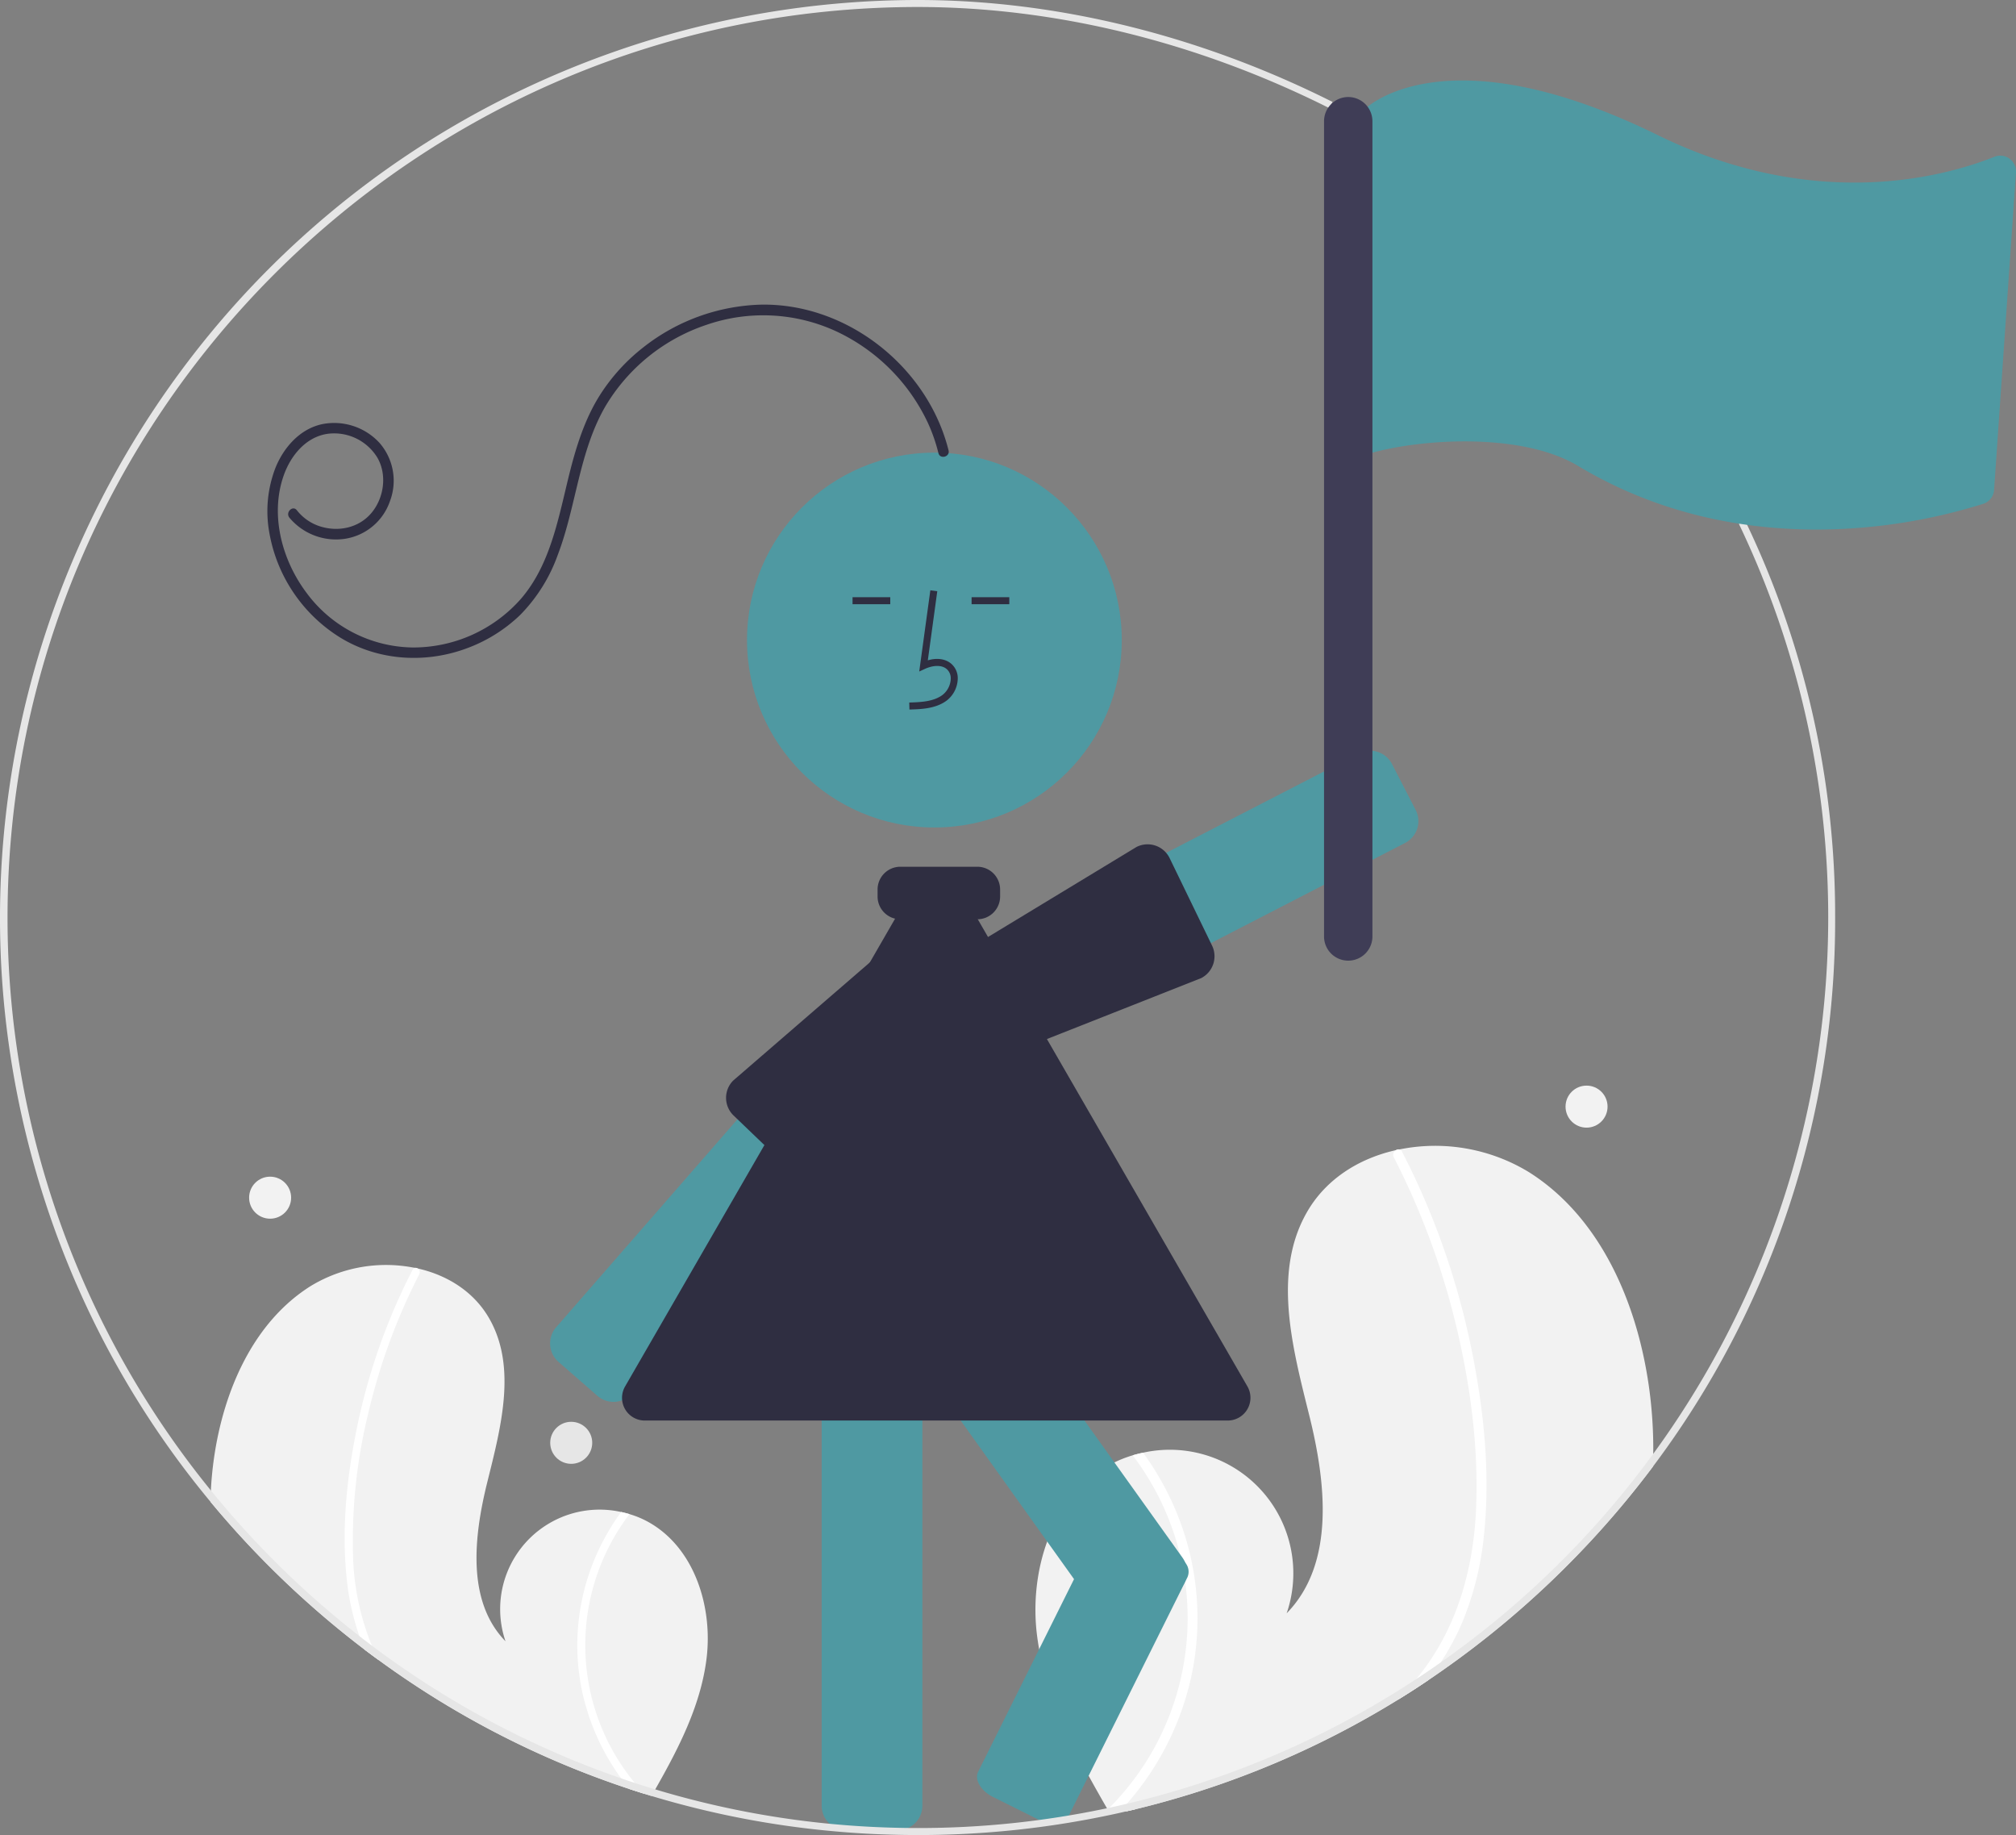 <svg id="ad3423d0-b1a8-4183-9d5d-a1b308e52494" data-name="Layer 1" xmlns="http://www.w3.org/2000/svg" width="575.811" height="524" viewBox="0 0 575.811 524"><rect x="0" y="0" width="575.811" height="524" fill="#808080" stroke="none"/><path d="M784.296,603.05c-.01,1.25-.04,2.49-.09,3.74a266.156,266.156,0,0,1-64.28,61.06q-4.275,2.895-8.66,5.58a258.434,258.434,0,0,1-70.53,30.11q-1.965.51-3.93.99c-.94.23-1.89.46-2.84.66-.58-.05-1.15-.1-1.72-.15-.03-.01-.07-.01-.1-.02-.23-.02-.46-.04-.68-.05-.98-.09-1.96-.19-2.94-.28l.229.44.58,1.1h-.01c-.21-.36-.42-.73-.62-1.1-.08-.13-.17-.27-.24-.41-.07-.12-.14-.25-.21-.37-8.92-15.52-17.71-31.61-19.96-49.32-2.35-18.54,4.25-39.52,20.56-48.63a33.505,33.505,0,0,1,6.75-2.83c.98-.29,1.97-.53,2.97-.75a35.277,35.277,0,0,1,41.02,45.86c13.83-14.18,11.25-37.18,6.48-56.4-4.78-19.23-10.56-40.62-.84-57.88,5.4-9.62,14.9-15.58,25.57-17.98.32-.07.65-.14.98-.2a51.476,51.476,0,0,1,36.99,6.48c20.39,12.85,30.86,37.21,34.26,61.07A127.598,127.598,0,0,1,784.296,603.05Z" transform="translate(-312.094 -188)" fill="#f2f2f2"/><path d="M645.967,615.06a79.429,79.429,0,0,1,6.85,49.38,81.279,81.279,0,0,1-18.88,38.63c-.55.63-1.11,1.24-1.68,1.84.92-.06,1.85-.14,2.771-.22.59-.05,1.19-.1,1.78-.16-.94.23-1.89.46-2.84.66-.58-.05-1.15-.1-1.72-.15-.03-.01-.07-.01-.1-.02-.23-.02-.46-.04-.68-.05-.98-.09-1.96-.19-2.94-.28l.229.44.58,1.1h-.01c-.21-.36-.42-.73-.62-1.1-.08-.13-.17-.27-.24-.41.18-.17.35-.35.52-.53a76.745,76.745,0,0,0,6.62-100.62c.98-.29,1.97-.53,2.97-.75A82.099,82.099,0,0,1,645.967,615.06Z" transform="translate(-312.094 -188)" fill="#fff"/><path d="M735.967,626.15a87.389,87.389,0,0,1-6.04,24.67,72.503,72.503,0,0,1-6.34,11.89c-1.14,1.76-2.37,3.48-3.66,5.14q-4.275,2.895-8.66,5.58a74.875,74.875,0,0,0,5.33-5.96c.93-1.12,1.81-2.27,2.66-3.44,9.51-13.11,13.7-28.89,14.42-44.92.76-17.17-1.47-34.64-5.39-51.33a215.092,215.092,0,0,0-18.1-49.32,1.543,1.543,0,0,1,.62-2.04,1.327,1.327,0,0,1,.98-.2,1.102,1.102,0,0,1,.75.65c.99,1.93,1.97,3.86,2.9,5.82a217.641,217.641,0,0,1,17.06,51.16C735.937,590.92,737.777,608.77,735.967,626.15Z" transform="translate(-312.094 -188)" fill="#fff"/><path d="M498.177,700.85c.36-.63.72-1.26,1.07-1.89,6.67-11.72,12.94-23.88,14.63-37.18,1.89-14.92-3.42-31.81-16.55-39.14a26.442,26.442,0,0,0-5.44-2.28c-.78-.23-1.58-.43-2.39-.61a28.404,28.404,0,0,0-33.02,36.92c-11.13-11.41-9.05-29.93-5.21-45.4,3.84-15.48,8.5-32.7.67-46.59-4.35-7.75-11.99-12.55-20.58-14.48-.26-.05-.53-.11-.79-.16a41.465,41.465,0,0,0-29.78,5.22c-16.41,10.34-24.84,29.95-27.58,49.16-.43,3.03-.73,6.1-.88,9.18-.06,1.08-.1,2.15-.12,3.23q7.905,9.555,16.78,18.43a267.147,267.147,0,0,0,27.27,23.81c1.32,1,2.64,1.98,3.98,2.95a259.198,259.198,0,0,0,71.62,36.83c1.41.46,2.84.92,4.26,1.36Z" transform="translate(-312.094 -188)" fill="#f2f2f2"/><path d="M496.117,700.21c-1.42-.44-2.85-.9-4.26-1.36-.82-.99-1.6-2-2.35-3.04a65.51,65.51,0,0,1-11.47-26.45,63.954,63.954,0,0,1,5.51-39.75,66.594,66.594,0,0,1,5.95-9.86c.81.18,1.61.38,2.39.61a61.78,61.78,0,0,0,1.52,76.77C494.277,698.19,495.177,699.21,496.117,700.21Z" transform="translate(-312.094 -188)" fill="#fff"/><path d="M417.287,591.55a152.504,152.504,0,0,0-4.34,41.32,72.433,72.433,0,0,0,5.36,25.05c.59,1.39,1.23,2.75,1.93,4.1-1.34-.97-2.66-1.95-3.98-2.95-.1-.23-.2-.45-.29-.68q-.66-1.59-1.23-3.21a71.685,71.685,0,0,1-3.64-16.64c-1.45-14,.03-28.36,2.8-42.11a174.911,174.911,0,0,1,13.73-41.18c.75-1.58,1.54-3.13,2.34-4.68a.884.884,0,0,1,.6-.53,1.12,1.12,0,0,1,.79.16,1.253,1.253,0,0,1,.5,1.65A172.718,172.718,0,0,0,417.287,591.55Z" transform="translate(-312.094 -188)" fill="#fff"/><path d="M489.763,587.874a7.006,7.006,0,0,1-7.029-1.288l-11.123-9.701a7.007,7.007,0,0,1-.675-9.877L551.79,474.299a7.007,7.007,0,0,1,9.876-.675l11.123,9.701a7.007,7.007,0,0,1,.675,9.876l-80.854,92.709A6.958,6.958,0,0,1,489.763,587.874Z" transform="translate(-312.094 -188)" fill="#4f99a2"/><path d="M600.889,485.857a7.034,7.034,0,0,1-2.144-.337,6.951,6.951,0,0,1-4.092-3.457l-6.763-13.118a7.007,7.007,0,0,1,3.014-9.429l109.337-56.372a7.008,7.008,0,0,1,9.429,3.014l6.763,13.118a7.007,7.007,0,0,1-3.014,9.429L604.083,485.078A6.955,6.955,0,0,1,600.889,485.857Z" transform="translate(-312.094 -188)" fill="#4f99a2"/><path d="M598.918,489.031A7.02,7.02,0,0,1,592.647,485.165l-6.621-13.19a6.986,6.986,0,0,1-.542-4.81c.044-.178.095-.357.154-.534h0c.134-.403.279-1.031.448-1.759.537-2.32,1.204-5.208,2.565-5.891l48.043-29.12a6.996,6.996,0,0,1,9.411,3.056l.02.04,12.119,24.979a7.007,7.007,0,0,1-3.118,9.391l-53.121,20.972A6.856,6.856,0,0,1,598.918,489.031Z" transform="translate(-312.094 -188)" fill="#2f2e41"/><circle cx="266.88" cy="182.772" r="53.519" fill="#4f99a2"/><path d="M568.542,710.618H553.782a7.008,7.008,0,0,1-7-7V578.604a7.008,7.008,0,0,1,7-7h14.759a7.008,7.008,0,0,1,7,7V703.618A7.008,7.008,0,0,1,568.542,710.618Z" transform="translate(-312.094 -188)" fill="#4f99a2"/><path d="M632.135,652.434a6.996,6.996,0,0,1-5.704-2.926L554.883,549.442a7.007,7.007,0,0,1,1.623-9.766l12.006-8.584a7.007,7.007,0,0,1,9.766,1.623l71.548,100.066a7.008,7.008,0,0,1-1.623,9.766l-12.006,8.585A6.963,6.963,0,0,1,632.135,652.434Z" transform="translate(-312.094 -188)" fill="#4f99a2"/><path d="M613.153,708.76a9.636,9.636,0,0,1-4.228-1.058l-13.213-6.578c-3.455-1.721-5.359-4.942-4.244-7.182l34.053-68.399c1.115-2.239,4.833-2.662,8.289-.942l13.213,6.578a9.319,9.319,0,0,1,3.788,3.292,3.956,3.956,0,0,1,.457,3.889l-34.053,68.399C616.562,708.072,615.016,708.76,613.153,708.76Z" transform="translate(-312.094 -188)" fill="#4f99a2"/><path d="M548.919,527.279a7.021,7.021,0,0,1-7.331-1.586l-20.024-19.213a6.999,6.999,0,0,1-.081-9.898l.006-.006L564.048,459.783c1.039-1.059,3.993-.803,6.365-.6.745.064,1.387.12,1.812.116.186-.001.372.005.555.018h0a6.988,6.988,0,0,1,4.41,1.998l10.51,10.362a7.009,7.009,0,0,1,.07,9.9l-36.253,44.014A7.058,7.058,0,0,1,548.919,527.279Z" transform="translate(-312.094 -188)" fill="#2f2e41"/><path d="M571.85,390.608l-.056-2c3.721-.104,7.001-.337,9.466-2.138a6.148,6.148,0,0,0,2.381-4.528,3.514,3.514,0,0,0-1.153-2.895c-1.636-1.382-4.269-.935-6.188-.055l-1.655.759,3.173-23.19,1.981.271-2.699,19.727c2.607-.767,5.023-.437,6.678.961a5.471,5.471,0,0,1,1.86,4.492,8.133,8.133,0,0,1-3.2,6.073C579.273,390.4,575.157,390.516,571.85,390.608Z" transform="translate(-312.094 -188)" fill="#2f2e41"/><rect x="277.506" y="170.534" width="10.771" height="2" fill="#2f2e41"/><rect x="243.506" y="170.534" width="10.771" height="2" fill="#2f2e41"/><path d="M662.751,593.637H496.27a6.486,6.486,0,0,1-5.629-9.75L573.881,439.71a6.434,6.434,0,0,1,5.629-3.25h0a6.434,6.434,0,0,1,5.629,3.25l83.241,144.177a6.5,6.5,0,0,1-5.629,9.75Z" transform="translate(-312.094 -188)" fill="#2f2e41"/><path d="M583.019,316.594c-5.935-23.789-28.939-42.055-53.589-41.601a56.772,56.772,0,0,0-33.558,12.168,54.245,54.245,0,0,0-12.306,13.465c-3.715,5.798-6.048,12.343-7.869,18.949-3.68,13.348-5.414,28.452-14.753,39.352a41.015,41.015,0,0,1-31.033,13.961,38.318,38.318,0,0,1-30.295-15.643c-7.029-9.372-10.49-22.333-6.429-33.643,1.993-5.55,6.278-10.793,12.406-11.718a14.462,14.462,0,0,1,14.318,6.854c2.756,4.836,1.875,11.289-1.578,15.554-3.637,4.493-9.715,5.737-15.075,3.932a13.698,13.698,0,0,1-6.376-4.523c-1.199-1.514-3.323.609-2.137,2.107a17.341,17.341,0,0,0,15.839,6.051,16.189,16.189,0,0,0,12.9-10.78,16.438,16.438,0,0,0-2.999-16.615,17.59,17.59,0,0,0-16.339-5.353c-6.328,1.34-10.924,6.544-13.309,12.312a34.359,34.359,0,0,0-1.789,18.849,44.163,44.163,0,0,0,20.215,29.781c10.669,6.551,23.985,7.452,35.689,3.244a43.738,43.738,0,0,0,15.669-9.648,46.894,46.894,0,0,0,10.793-17.225c5.277-13.816,6.05-29.277,13.516-42.264a53.188,53.188,0,0,1,28.931-23.396,49.736,49.736,0,0,1,36.911,1.772,54.31,54.31,0,0,1,26.293,26.107,48.611,48.611,0,0,1,3.057,8.729c.468,1.877,3.365,1.098,2.898-.777Z" transform="translate(-312.094 -188)" fill="#2f2e41"/><path d="M591.247,450.5h-22a6.507,6.507,0,0,1-6.5-6.5v-2a6.507,6.507,0,0,1,6.5-6.5h22a6.507,6.507,0,0,1,6.5,6.5v2A6.507,6.507,0,0,1,591.247,450.5Z" transform="translate(-312.094 -188)" fill="#2f2e41"/><circle cx="163.152" cy="412" r="6" fill="#e6e6e6"/><circle cx="453.152" cy="316" r="6" fill="#f2f2f2"/><circle cx="77.152" cy="342" r="6" fill="#f2f2f2"/><path d="M836.247,450a259.679,259.679,0,0,1-52.04,156.79,266.157,266.157,0,0,1-64.28,61.06q-4.275,2.895-8.66,5.58a258.434,258.434,0,0,1-70.53,30.11q-1.965.51-3.93.99c-.94.23-1.89.46-2.84.66-1.54.37-3.08.71-4.63,1.04h-.01A263.827,263.827,0,0,1,574.247,712q-3.6,0-7.19-.1-7.755-.195-15.43-.86a261.614,261.614,0,0,1-53.45-10.19c-.69-.21-1.37-.42-2.06-.64-1.42-.44-2.85-.9-4.26-1.36a259.199,259.199,0,0,1-71.62-36.83c-1.34-.97-2.66-1.95-3.98-2.95a267.157,267.157,0,0,1-27.27-23.81q-8.881-8.88-16.78-18.43a259.431,259.431,0,0,1-45.16-79.62c-48.085-136.56,23.639-286.245,160.199-334.329A262.145,262.145,0,0,1,574.247,188c39.55,0,80.51,10.06,118.45,29.11l-.9,1.78C654.137,199.99,613.487,190,574.247,190c-143.36,0-260,116.64-260,260a258.751,258.751,0,0,0,58.08,163.6,261.862,261.862,0,0,0,42.41,41.58q1.769,1.38,3.57,2.74a259.417,259.417,0,0,0,71.2,37.89q1.935.675,3.9,1.32c1.93.63,3.88,1.25,5.84,1.83a257.644,257.644,0,0,0,53.7,10.17q7.679.63,15.47.8c1.94.05,3.88.07,5.83.07a259.221,259.221,0,0,0,54.01-5.65c.24-.05.49-.1.73-.16q2.49-.525,4.95-1.12c1.92-.44,3.82-.92,5.72-1.41a258.579,258.579,0,0,0,76.94-34.19q3.54-2.31,6.99-4.76a259.924,259.924,0,0,0,85.16-325.14l1.81-.86A259.673,259.673,0,0,1,836.247,450Z" transform="translate(-312.094 -188)" fill="#e6e6e6"/><path d="M831.107,339.22c-25.21,0-48.192-6.12-68.307-18.191-21.274-12.761-65.146-5.375-68.437,1.137l-4.034,9.715L701.698,219.392l.428-.398c.936-.896,23.722-21.719,83.421,7.567,45.312,22.222,82.352,11.749,96.174,6.215a4.501,4.501,0,0,1,6.174,4.478l-6.25,90.641a4.463,4.463,0,0,1-3.106,3.972A160.274,160.274,0,0,1,831.107,339.22Z" transform="translate(-312.094 -188)" fill="#4f99a2"/><path d="M697.177,215.704a6.918,6.918,0,0,0-6.91,6.91v232.793a6.91,6.91,0,0,0,13.82,0v-232.793A6.918,6.918,0,0,0,697.177,215.704Z" transform="translate(-312.094 -188)" fill="#3f3d56"/></svg>